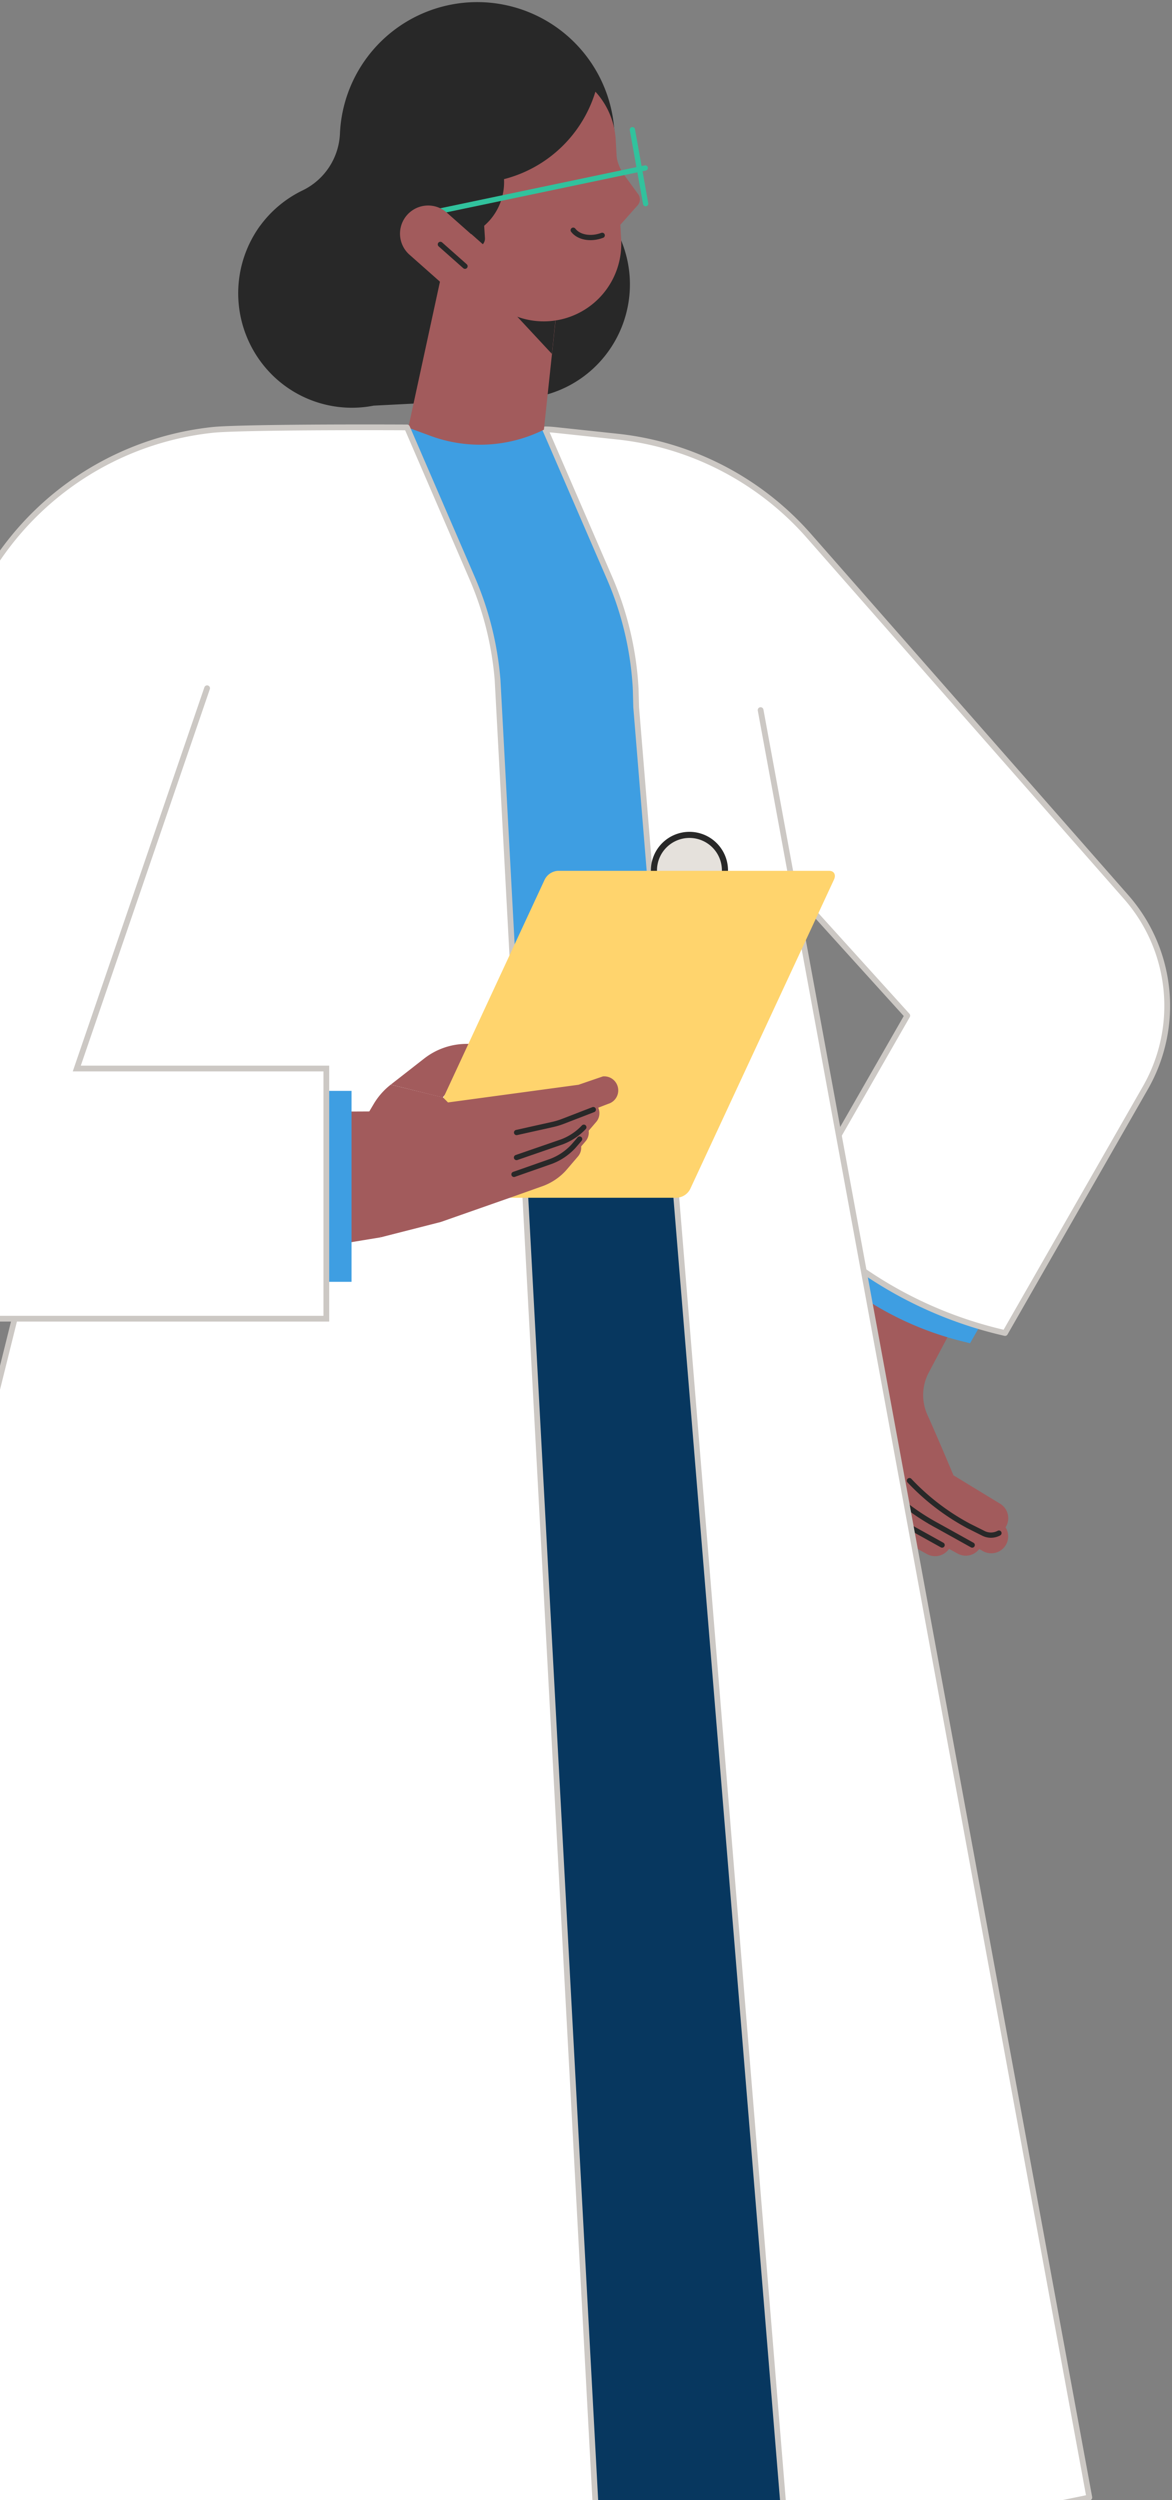 <svg id="Layer_1" data-name="Layer 1" xmlns="http://www.w3.org/2000/svg" viewBox="0 0 167 356"><rect x="0" y="0" width="167" height="356" fill="#808080" stroke="none"/><defs><style>.cls-1{fill:#3e9ee2;}.cls-2{fill:#a25b5c;}.cls-10,.cls-12,.cls-3,.cls-5,.cls-7{fill:none;stroke-linecap:round;}.cls-10,.cls-3{stroke:#282828;}.cls-3,.cls-7{stroke-width:0.75px;}.cls-4{fill:#fff;}.cls-12,.cls-5{stroke:#ccc8c4;stroke-width:0.82px;}.cls-10,.cls-5,.cls-7{stroke-linejoin:round;}.cls-6{fill:#282828;}.cls-7{stroke:#31c29d;}.cls-8{fill:#07375f;}.cls-9{fill:#e5e1dc;}.cls-10{stroke-width:0.87px;}.cls-11{fill:#ffd46d;}</style></defs><title>doctor-clipboard</title><g id="Q_A-FLOW-_" data-name="Q&amp;A-FLOW-✅"><g id="desktop-photo-03"><g id="Left-side"><g id="illustration"><polygon id="Fill-1" class="cls-1" points="104.14 137.64 57.97 137.64 57.97 60.85 77.69 60.85 104.14 102.02 104.14 137.64"/><g id="Group-99"><path id="Fill-2" class="cls-2" d="M122.77,210.07l11.65,7a2.41,2.41,0,0,1-2.35,4.21L125,217.34a32.8,32.8,0,0,1-8.47-6.47l-.78-.89Z"/><path id="Fill-4" class="cls-2" d="M127.86,210.43,138.79,217a2.41,2.41,0,0,1-2.35,4.21L134.24,220l-4.16-2.31a32.81,32.81,0,0,1-8.47-6.47l-.91-1Z"/><path id="Fill-6" class="cls-2" d="M136.58,187.44l-4.24,8a6.84,6.84,0,0,0-.2,6c1.59,3.54,3.72,8.63,3.72,8.63l-9.82.36-10.3-.44-5.22-9.62a12.67,12.67,0,0,1,0-12.28l6.05-10.88Z"/><path id="Fill-8" class="cls-2" d="M131.49,210.07l10.93,6.59a2.41,2.41,0,0,1-2.35,4.21l-1.53-.85-4.82-2.68a32.8,32.8,0,0,1-8.47-6.47l-.91-1Z"/><path id="Fill-10" class="cls-2" d="M135.86,210.07l6.57,4a2.41,2.41,0,0,1-2.35,4.21l-2-1a32.8,32.8,0,0,1-8.47-6.47l-.91-1Z"/><path id="Stroke-12" class="cls-3" d="M142.34,218.3a2.39,2.39,0,0,1-2.28,0l-2-1a32.8,32.8,0,0,1-8.47-6.47"/><path id="Stroke-14" class="cls-3" d="M138.53,220l-4.82-2.68a32.81,32.81,0,0,1-8.47-6.47"/><path id="Stroke-16" class="cls-3" d="M134.24,220l-4.16-2.31a32.81,32.81,0,0,1-8.47-6.47"/><path id="Fill-18" class="cls-1" d="M138.22,191.27l22.17-38.68-23.63-13.65-22.17,38.68A45.34,45.34,0,0,0,137.15,191Z"/><path id="Fill-20" class="cls-4" d="M160.48,127.76l-45.2-51.42A42.35,42.35,0,0,0,88,62.17l-8.53-.91c-.4,0-1-.08-1.75-.12l9.18,21.19a45.82,45.82,0,0,1,3.71,15.76l.07,2.62,38.6,43.91-16,27.9a58.39,58.39,0,0,0,29.29,17.14l.64.15,20-34.92a23.45,23.45,0,0,0-2.72-27.13"/><path id="Stroke-22" class="cls-5" d="M90.58,98.09a45.82,45.82,0,0,0-3.71-15.76L77.69,61.14c.76,0,1.35.08,1.76.12l8.53.91a42.35,42.35,0,0,1,27.31,14.17l45.2,51.42a23.45,23.45,0,0,1,2.72,27.13l-20,34.92-.64-.15a58.4,58.4,0,0,1-29.29-17.14l16-27.9L113.1,126.75"/><path id="Fill-24" class="cls-6" d="M37.08,32.13a16.25,16.25,0,0,1,6-5A9.44,9.44,0,0,0,48.44,19a19.58,19.58,0,1,1,36.78,10.2,16.33,16.33,0,0,1,.49,22.06,16.16,16.16,0,0,1-12.9,5.5l-19.57,1a16.15,16.15,0,0,1-14.31-4.23,16.38,16.38,0,0,1-1.85-21.41"/><path id="Fill-26" class="cls-2" d="M77.5,61.19,80,37.78,63.9,34.53,58.18,60.9l3.18,1.17a20.42,20.42,0,0,0,16.15-.89"/><polygon id="Fill-28" class="cls-6" points="78.64 50.39 79.27 44.41 70.53 41.68 78.64 50.39"/><path id="Fill-30" class="cls-2" d="M87.72,21.18l.06.62A6.42,6.42,0,0,0,89,25l1.94,2.66a1.25,1.25,0,0,1-.07,1.56L88.4,32l-4.59-5.44Z"/><path id="Fill-32" class="cls-2" d="M66.45,35.33l-.52-9.58,0-.82a16.24,16.24,0,0,0,18-12.76A11.07,11.07,0,0,1,87.74,20l.77,14.11a11,11,0,1,1-22.06,1.21"/><path id="Fill-34" class="cls-6" d="M64.87,25.93l-.23-4.19A12.54,12.54,0,0,1,76.46,8.51a12.45,12.45,0,0,1,8.78,3A18.39,18.39,0,0,1,64.87,25.93"/><path id="Fill-36" class="cls-6" d="M58.2,32.11a8.21,8.21,0,1,1,11.57-.73,8.25,8.25,0,0,1-11.57.73"/><path id="Fill-38" class="cls-6" d="M68.88,30.37l.22,3.53a1.22,1.22,0,0,1-.3.88l-2.5-2.21Z"/><path id="Stroke-40" class="cls-3" d="M81.68,32.78c.75,1,2.46,1.36,4.13.73"/><path id="Stroke-42" class="cls-7" d="M90.11,18.47,92,29"/><path id="Stroke-44" class="cls-7" d="M91.94,23.92,62.59,30.07"/><path id="Fill-46" class="cls-2" d="M64.62,41.82l5.31-6-6.27-5.55a4,4,0,0,0-5.31,6Z"/><path id="Stroke-48" class="cls-3" d="M62.75,34.8l3.51,3.11"/><path id="Fill-50" class="cls-2" d="M133.93,446,96.17,421.32l-.63-11.84-7.9-148,32.79-4.64,9.68,175.49a17.3,17.3,0,0,0,6.76,13,2.19,2.19,0,0,1-2.94.69"/><path id="Fill-54" class="cls-2" d="M-7,457.66,32.87,426l1.66-12.14,20.8-151.69-32.39,1.09L-2,443.13a23.93,23.93,0,0,1-7.89,14.36,2,2,0,0,0,2.88.18"/><path id="Fill-59" class="cls-8" d="M27.75,136.37l81.19,1.27,46.23,273.08a4.59,4.59,0,0,1-6.56,4.78L88.47,385.75a7.76,7.76,0,0,1-4.29-6.39L76.86,215.08a6,6,0,0,0-11.91,0L48.17,379.36a7.76,7.76,0,0,1-4.29,6.39L-16.26,415.5a4.59,4.59,0,0,1-6.56-4.78Z"/><path id="Fill-61" class="cls-4" d="M84.9,357.44,70.9,96.82a45.81,45.81,0,0,0-3.62-14.49L58,60.86c-12.75-.06-24.94.07-27.64.35A42.48,42.48,0,0,0-7.14,96.74H24.71l-62,249.52A9.49,9.49,0,0,0-29,358l103.58,9.39a9.48,9.48,0,0,0,10.28-10"/><path id="Stroke-63" class="cls-5" d="M84.9,357.44,70.9,96.82a45.81,45.81,0,0,0-3.62-14.49L58,60.86c-12.75-.06-24.94.07-27.64.35A42.48,42.48,0,0,0-7.14,96.74H24.71l-62,249.52A9.49,9.49,0,0,0-29,358l103.58,9.39A9.48,9.48,0,0,0,84.9,357.44Z"/><polygon id="Fill-65" class="cls-4" points="90.65 100.71 112.25 364.46 155.22 355.62 108.38 101.11 90.65 100.71"/><polyline id="Stroke-67" class="cls-5" points="90.58 98.09 90.65 100.71 112.25 364.46 155.22 355.62 108.38 101.11"/><path id="Fill-69" class="cls-9" d="M103.3,124A5.06,5.06,0,1,0,98.24,129,5.07,5.07,0,0,0,103.3,124"/><path id="Stroke-71" class="cls-10" d="M103.3,124A5.06,5.06,0,1,0,98.24,129,5.07,5.07,0,0,0,103.3,124Z"/><path id="Fill-73" class="cls-2" d="M55.68,154.44l4.77-3.72a9.83,9.83,0,0,1,6-2.08h1.31a1.61,1.61,0,0,1,.47,3.14l-1.92.6-3.23,3.89Z"/><path id="Fill-75" class="cls-11" d="M96.52,170.55H57.82c-.69,0-1-.57-.67-1.26l20.47-44.06A2.27,2.27,0,0,1,79.46,124h38.7c.69,0,1,.57.67,1.26L98.36,169.28a2.27,2.27,0,0,1-1.84,1.26"/><path id="Fill-77" class="cls-2" d="M55.68,154.44a9.89,9.89,0,0,0-2.42,2.74l-1.51,2.55,2.47,16.46L62.81,174l3.28-13.42-1.71-3.06-1.26-1.26Z"/><path id="Fill-79" class="cls-2" d="M85.91,153.27l-3.47,1.19-20.61,2.79a3.25,3.25,0,0,0,.92,6.43l.31-.06,15.72-3.51a10.3,10.3,0,0,0,1.47-.45L84.54,158l2.12-.82a2,2,0,0,0-.75-3.91"/><path id="Fill-81" class="cls-2" d="M60.17,163.71l13.25-2.9,5.29-1.16a4.06,4.06,0,0,0,1.62-.79c.1-.07.3-.27.46-.42l.51-.47,1-.94A1.91,1.91,0,0,1,85,159.7l-.9,1.05-.45.53c-.16.18-.27.32-.5.57a8.37,8.37,0,0,1-3.07,2.06l-5.33,1.87L61.93,170Z"/><path id="Fill-83" class="cls-2" d="M62.13,165.61l10.81-2.37,4.21-.8a4.06,4.06,0,0,0,1.62-.79c.09-.07.3-.27.46-.42l.51-.47,1-.94a1.91,1.91,0,0,1,2.73,2.65l-.9,1.05-.45.53c-.16.18-.27.32-.5.57a8.37,8.37,0,0,1-3.07,2.06l-5.33,1.87-9.36,3.29Z"/><path id="Fill-85" class="cls-2" d="M61.05,167.77l10.81-2.37,4.21-.8a4.06,4.06,0,0,0,1.62-.79c.09-.07.3-.27.46-.42l.51-.47,1-.94a1.91,1.91,0,0,1,2.73,2.65l-.9,1.05-.45.53c-.16.18-.27.32-.5.57a8.37,8.37,0,0,1-3.07,2.06l-4.25,1.51L62.81,174Z"/><path id="Stroke-87" class="cls-3" d="M73.61,161.26l5.16-1.15a10.26,10.26,0,0,0,1.47-.45L84.54,158"/><polygon id="Fill-89" class="cls-2" points="14.94 158.45 54.22 158.25 54.22 176.19 14.94 182.64 14.94 158.45"/><path id="Stroke-91" class="cls-3" d="M83.19,160.51a8.37,8.37,0,0,1-3.07,2.06l-6.52,2.25"/><path id="Stroke-93" class="cls-3" d="M82.59,162.19l-.45.53c-.16.18-.27.32-.5.57a8.38,8.38,0,0,1-3.07,2.06l-5.33,1.87"/><polygon id="Fill-95" class="cls-1" points="40.41 182.52 50.09 182.52 50.09 155.33 40.41 155.33 40.41 182.52"/><path id="Fill-97" class="cls-4" d="M46.5,187.77H-15.77a17.72,17.72,0,0,1-14.55-7.62,17.87,17.87,0,0,1-2.1-16.34L-3.79,85.73,29.51,98,10.94,152.15H46.5Z"/><path id="Stroke-98" class="cls-12" d="M29.51,98,10.94,152.15H46.5v35.62H-15.77a17.72,17.72,0,0,1-14.55-7.62,17.87,17.87,0,0,1-2.1-16.34L-3.79,85.73"/></g></g></g></g></g></svg>